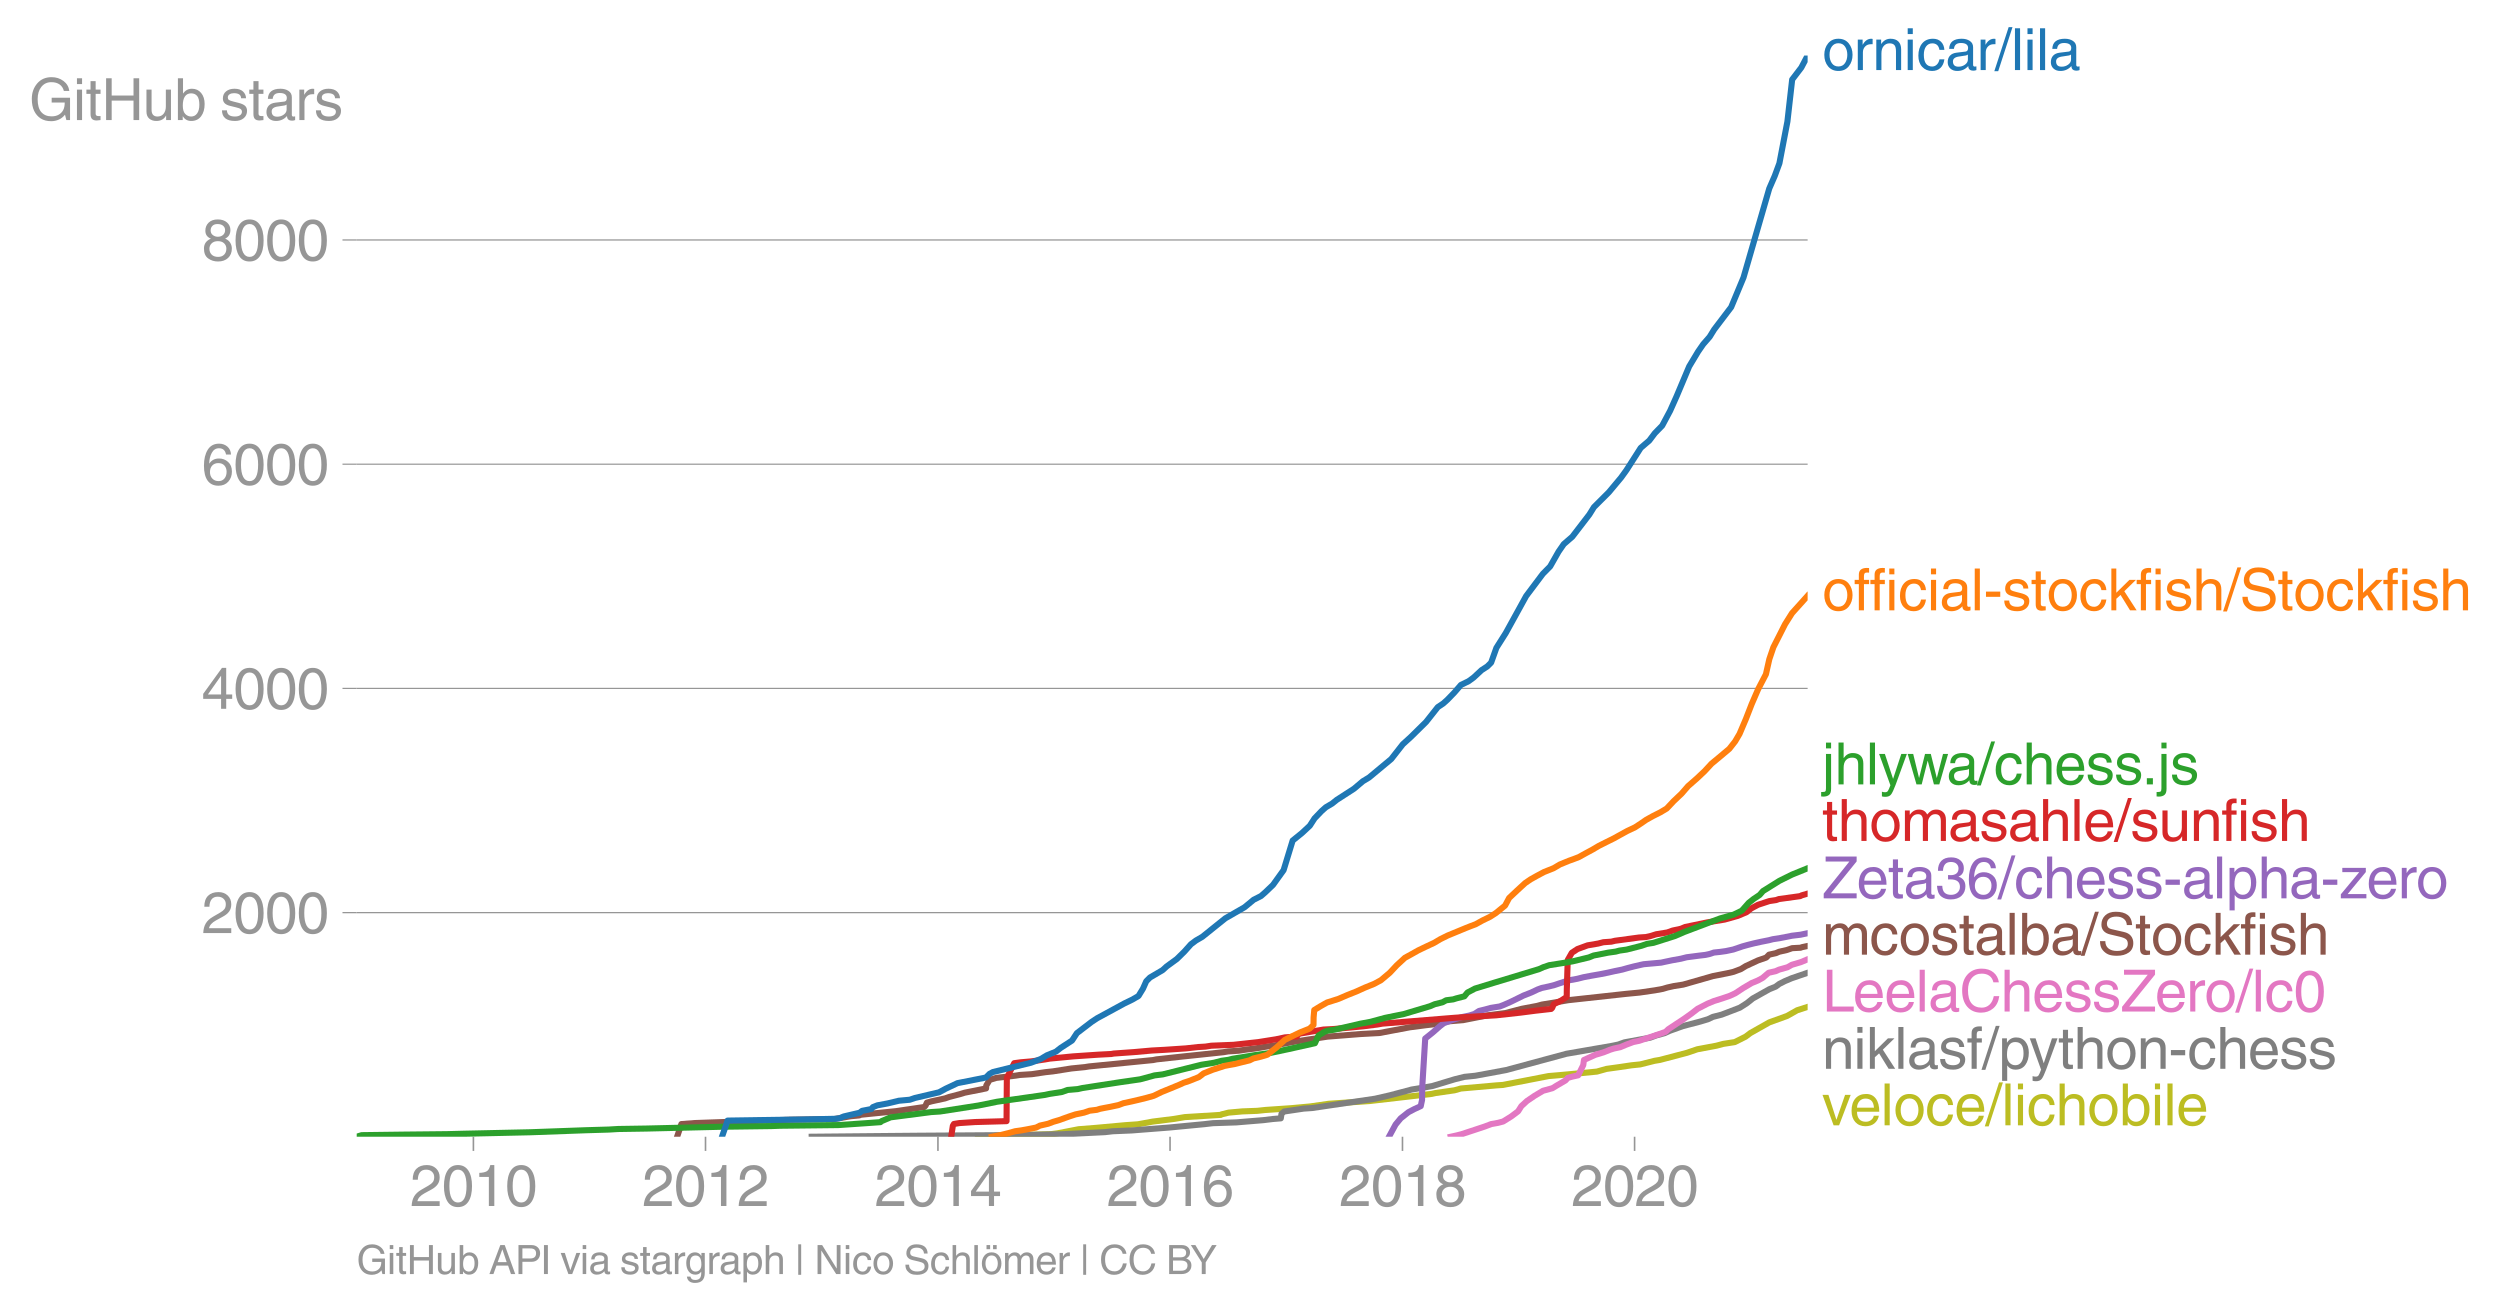 <svg height="430.564" viewBox="0 0 615.329 322.923" width="820.439" xmlns="http://www.w3.org/2000/svg" xmlns:xlink="http://www.w3.org/1999/xlink"><defs><style>*{stroke-linecap:butt;stroke-linejoin:round}</style></defs><g id="figure_1"><path d="M0 322.923h615.329V0H0z" style="fill:none" id="patch_1"/><g id="axes_1"><path d="M87.796 279.786h357.12V13.674H87.796z" style="fill:none" id="patch_2"/><path clip-path="url(#pf411754a48)" d="m240.918 279.786.08-.083 17.675-.552 1.68-.22 5.142-.994 4.216-.331 7.258-.662 3.119-.221 3.625-.662 5.286-.662 2.622-.442 8.864-.552.122-.11 1.795-.442 3.378-.303 3.686-.138 2.057-.22 6.442-.442 4.475-.414 4.641-.663 4.427-.303 2.218-.138 3.295-.22 15.367-1.767.98-.22 4.626-.663 1.568-.441 8.768-.773 1.604-.11 11.234-2.18 2.596-.22 2.428-.222 6.87-.662 2.357-.662 3.185-.442 2.966-.441 2.149-.22 3.508-.884 1.328-.22 6.71-1.767 2.507-.855 4.718-.883 1.654-.442 2.838-.441 2.652-1.325 1.167-.883 4.684-2.648 4.362-1.573 2.497-1.408 2.571-.827h0" style="fill:none;stroke:#bcbd22;stroke-linecap:square;stroke-width:1.5" id="line2d_1"/><g id="matplotlib.axis_1"><g id="xtick_1"><g id="line2d_2"><defs><path d="M0 0v3.5" id="mce64e7e3ec" style="stroke:#969696;stroke-width:.4"/></defs><use style="fill:#969696;stroke:#969696;stroke-width:.4" x="116.519" xlink:href="#mce64e7e3ec" y="279.786"/></g><g style="fill:#969696" transform="matrix(.14 0 0 -.14 100.949 296.835)" id="text_1"><defs><path d="M281 2888q0 793 409 1202 410 410 1148 410 618 0 1012-375t394-969q0-462-227-780-226-317-667-557l-775-425q-684-375-775-863h2444V0H166q25 634 275 1056t781 728l806 469q322 185 469 383t147 545q0 344-241 578-240 235-650 235-453 0-678-299-225-298-231-807H281z" id="HelveticaWorld-Regular-32" transform="scale(.016)"/><path d="M2719 2188q0 903-239 1354-239 452-702 452-453 0-697-452-243-451-243-1354 0-875 240-1340 241-464 700-464 463 0 702 448 239 449 239 1356zm603 0q0-1107-400-1709-400-601-1144-601-772 0-1156 623-384 624-384 1687 0 1090 393 1701 394 611 1147 611 744 0 1144-608t400-1704z" id="HelveticaWorld-Regular-30" transform="scale(.016)"/><path d="M2297 0h-600v3194H647v447q550 18 818 176 269 158 391 683h441V0z" id="HelveticaWorld-Regular-31" transform="scale(.016)"/></defs><use xlink:href="#HelveticaWorld-Regular-32"/><use x="55.615" xlink:href="#HelveticaWorld-Regular-30"/><use x="111.23" xlink:href="#HelveticaWorld-Regular-31"/><use x="166.846" xlink:href="#HelveticaWorld-Regular-30"/></g></g><g id="xtick_2"><use style="fill:#969696;stroke:#969696;stroke-width:.4" x="173.649" xlink:href="#mce64e7e3ec" y="279.786" id="line2d_3"/><g style="fill:#969696" transform="matrix(.14 0 0 -.14 158.078 296.835)" id="text_2"><use xlink:href="#HelveticaWorld-Regular-32"/><use x="55.615" xlink:href="#HelveticaWorld-Regular-30"/><use x="111.23" xlink:href="#HelveticaWorld-Regular-31"/><use x="166.846" xlink:href="#HelveticaWorld-Regular-32"/></g></g><g id="xtick_3"><use style="fill:#969696;stroke:#969696;stroke-width:.4" x="230.856" xlink:href="#mce64e7e3ec" y="279.786" id="line2d_4"/><g style="fill:#969696" transform="matrix(.14 0 0 -.14 215.286 296.835)" id="text_3"><defs><path d="M678 1581h1447v2041h-12L678 1581zm2010-487V0h-563v1094H159v550l2063 2856h466V1581h659v-487h-659z" id="HelveticaWorld-Regular-34" transform="scale(.016)"/></defs><use xlink:href="#HelveticaWorld-Regular-32"/><use x="55.615" xlink:href="#HelveticaWorld-Regular-30"/><use x="111.23" xlink:href="#HelveticaWorld-Regular-31"/><use x="166.846" xlink:href="#HelveticaWorld-Regular-34"/></g></g><g id="xtick_4"><use style="fill:#969696;stroke:#969696;stroke-width:.4" x="287.986" xlink:href="#mce64e7e3ec" y="279.786" id="line2d_5"/><g style="fill:#969696" transform="matrix(.14 0 0 -.14 272.415 296.835)" id="text_4"><defs><path d="M903 1381q0-440 262-719 263-278 685-278 403 0 642 284 239 285 239 748 0 403-236 675t-670 272q-422 0-672-266t-250-716zm1766 1922q-63 344-255 517-192 174-520 174-519 0-791-507-272-506-278-1159l13-12q359 553 1068 553 566 0 988-375t422-1053q0-672-400-1118-400-445-1078-445-782 0-1188 556-406 557-406 1660 0 1062 415 1734 416 672 1247 672 538 0 910-321 372-320 403-876h-550z" id="HelveticaWorld-Regular-36" transform="scale(.016)"/></defs><use xlink:href="#HelveticaWorld-Regular-32"/><use x="55.615" xlink:href="#HelveticaWorld-Regular-30"/><use x="111.23" xlink:href="#HelveticaWorld-Regular-31"/><use x="166.846" xlink:href="#HelveticaWorld-Regular-36"/></g></g><g id="xtick_5"><use style="fill:#969696;stroke:#969696;stroke-width:.4" x="345.194" xlink:href="#mce64e7e3ec" y="279.786" id="line2d_6"/><g style="fill:#969696" transform="matrix(.14 0 0 -.14 329.623 296.835)" id="text_5"><defs><path d="M1766 2597q347 0 573 198 227 199 227 527 0 294-218 483-217 189-620 189-359 0-555-199-195-198-195-504 0-328 244-511t544-183zm6-484q-434 0-681-241t-247-591q0-403 250-650t712-247q410 0 655 247t245 657q0 350-245 587-245 238-689 238zm1378 1228q0-678-578-947 397-178 567-471 170-292 170-623 0-641-413-1032-412-390-1112-390-612 0-1076 336T244 1306q0 763 762 1082-609 243-609 875 0 531 361 884t1001 353q641 0 1016-333t375-826z" id="HelveticaWorld-Regular-38" transform="scale(.016)"/></defs><use xlink:href="#HelveticaWorld-Regular-32"/><use x="55.615" xlink:href="#HelveticaWorld-Regular-30"/><use x="111.23" xlink:href="#HelveticaWorld-Regular-31"/><use x="166.846" xlink:href="#HelveticaWorld-Regular-38"/></g></g><g id="xtick_6"><use style="fill:#969696;stroke:#969696;stroke-width:.4" x="402.323" xlink:href="#mce64e7e3ec" y="279.786" id="line2d_7"/><g style="fill:#969696" transform="matrix(.14 0 0 -.14 386.752 296.835)" id="text_6"><use xlink:href="#HelveticaWorld-Regular-32"/><use x="55.615" xlink:href="#HelveticaWorld-Regular-30"/><use x="111.23" xlink:href="#HelveticaWorld-Regular-32"/><use x="166.846" xlink:href="#HelveticaWorld-Regular-30"/></g></g></g><g id="matplotlib.axis_2"><g id="ytick_1"><path clip-path="url(#pf411754a48)" d="M87.796 224.626h357.12" style="fill:none;stroke:#969696;stroke-linecap:square;stroke-width:.3" id="line2d_8"/><g id="line2d_9"><defs><path d="M0 0h-3.5" id="mb20c1630e5" style="stroke:#969696;stroke-width:.3"/></defs><use style="fill:#969696;stroke:#969696;stroke-width:.3" x="87.796" xlink:href="#mb20c1630e5" y="224.626"/></g><g style="fill:#969696" transform="matrix(.14 0 0 -.14 49.655 229.651)" id="text_7"><use xlink:href="#HelveticaWorld-Regular-32"/><use x="55.615" xlink:href="#HelveticaWorld-Regular-30"/><use x="111.23" xlink:href="#HelveticaWorld-Regular-30"/><use x="166.846" xlink:href="#HelveticaWorld-Regular-30"/></g></g><g id="ytick_2"><path clip-path="url(#pf411754a48)" d="M87.796 169.44h357.12" style="fill:none;stroke:#969696;stroke-linecap:square;stroke-width:.3" id="line2d_10"/><use style="fill:#969696;stroke:#969696;stroke-width:.3" x="87.796" xlink:href="#mb20c1630e5" y="169.439" id="line2d_11"/><g style="fill:#969696" transform="matrix(.14 0 0 -.14 49.655 174.464)" id="text_8"><use xlink:href="#HelveticaWorld-Regular-34"/><use x="55.615" xlink:href="#HelveticaWorld-Regular-30"/><use x="111.23" xlink:href="#HelveticaWorld-Regular-30"/><use x="166.846" xlink:href="#HelveticaWorld-Regular-30"/></g></g><g id="ytick_3"><path clip-path="url(#pf411754a48)" d="M87.796 114.252h357.12" style="fill:none;stroke:#969696;stroke-linecap:square;stroke-width:.3" id="line2d_12"/><use style="fill:#969696;stroke:#969696;stroke-width:.3" x="87.796" xlink:href="#mb20c1630e5" y="114.252" id="line2d_13"/><g style="fill:#969696" transform="matrix(.14 0 0 -.14 49.655 119.277)" id="text_9"><use xlink:href="#HelveticaWorld-Regular-36"/><use x="55.615" xlink:href="#HelveticaWorld-Regular-30"/><use x="111.23" xlink:href="#HelveticaWorld-Regular-30"/><use x="166.846" xlink:href="#HelveticaWorld-Regular-30"/></g></g><g id="ytick_4"><path clip-path="url(#pf411754a48)" d="M87.796 59.065h357.12" style="fill:none;stroke:#969696;stroke-linecap:square;stroke-width:.3" id="line2d_14"/><use style="fill:#969696;stroke:#969696;stroke-width:.3" x="87.796" xlink:href="#mb20c1630e5" y="59.065" id="line2d_15"/><g style="fill:#969696" transform="matrix(.14 0 0 -.14 49.655 64.09)" id="text_10"><use xlink:href="#HelveticaWorld-Regular-38"/><use x="55.615" xlink:href="#HelveticaWorld-Regular-30"/><use x="111.23" xlink:href="#HelveticaWorld-Regular-30"/><use x="166.846" xlink:href="#HelveticaWorld-Regular-30"/></g></g><g style="fill:#969696" transform="matrix(.14 0 0 -.14 7.2 29.556)" id="text_11"><defs><path d="M2463 2456h2018V0h-403l-150 594q-294-375-691-546-396-170-824-170-691 0-1155 301-464 302-721 833-256 532-256 1326 0 990 589 1684t1586 694q744 0 1300-416 557-416 647-1100h-600q-109 453-462 709-353 257-916 257-678 0-1091-511-412-511-412-1352 0-978 409-1436 410-458 1119-458 463 0 783 183t492 497q172 314 172 836H2463v531z" id="HelveticaWorld-Regular-47" transform="scale(.016)"/><path d="M422 3956v638h562v-638H422zM984 0H422v3347h562V0z" id="HelveticaWorld-Regular-69" transform="scale(.016)"/><path d="M1100 2881V703q0-128 70-195 71-67 252-67h216V0q-307-44-422-44-353 0-516 169-162 169-162 547v2209H84v466h454v934h562v-934h538v-466h-538z" id="HelveticaWorld-Regular-74" transform="scale(.016)"/><path d="M4153 0h-622v2144H1131V0H519v4594h612V2694h2400v1900h622V0z" id="HelveticaWorld-Regular-48" transform="scale(.016)"/><path d="M391 3347h562V1125q0-369 167-552 168-182 480-182 434 0 678 307 244 308 244 805v1844h562V0h-531v488l-12 12Q2222-97 1478-97q-481 0-784 262-303 263-303 776v2406z" id="HelveticaWorld-Regular-75" transform="scale(.016)"/><path d="M2778 1684q0 672-238 963-237 291-677 291-447-7-676-349-228-342-228-989 0-659 275-934t641-275q416 0 659 342 244 342 244 951zM422 0v4594h562V2925h13q359 519 969 519 625 0 1009-464t384-1208q0-838-388-1354Q2584-97 1888-97q-613 0-922 513h-13V0H422z" id="HelveticaWorld-Regular-62" transform="scale(.016)"/><path d="M2309 2394q-12 300-214 431-201 131-579 131-275 0-471-122-195-121-195-350 0-181 115-267 116-86 501-183l556-140q506-128 723-327 218-198 218-554 0-494-361-802T1638-97Q934-97 573 195q-360 293-367 880h544q13-347 230-516 217-168 651-168 353 0 561 140 208 141 208 391 0 178-135 284-134 107-531 197l-653 160q-397 100-586 298t-189 514q0 494 353 781 354 288 922 288 607 0 930-296 323-295 342-754h-544z" id="HelveticaWorld-Regular-73" transform="scale(.016)"/><path d="M2456 1709q-62-65-245-106-183-40-683-106-369-44-542-182-173-137-173-362 0-275 146-428 147-153 469-153 403 0 715 229 313 230 313 558v550zM397 2328q19 566 367 841 349 275 1014 275 531 0 890-241 360-240 360-694V581q0-197 178-197 72 0 185 25V0q-153-63-319-63-288 0-429 123-140 124-146 387Q2016-97 1288-97q-475 0-763 269-287 269-287 700 0 441 250 712 250 272 728 329l993 121q269 41 269 397 0 263-195 403-195 141-592 141-353 0-543-156-189-156-226-491H397z" id="HelveticaWorld-Regular-61" transform="scale(.016)"/><path d="M984 0H422v3347h531v-556h13q365 653 940 653 91 0 147-19v-584h-209q-378 0-619-257-241-256-241-637V0z" id="HelveticaWorld-Regular-72" transform="scale(.016)"/></defs><use xlink:href="#HelveticaWorld-Regular-47"/><use x="77.1" xlink:href="#HelveticaWorld-Regular-69"/><use x="99.121" xlink:href="#HelveticaWorld-Regular-74"/><use x="126.807" xlink:href="#HelveticaWorld-Regular-48"/><use x="199.805" xlink:href="#HelveticaWorld-Regular-75"/><use x="254.59" xlink:href="#HelveticaWorld-Regular-62"/><use x="311.084" xlink:href="#HelveticaWorld-Regular-20"/><use x="335.498" xlink:href="#HelveticaWorld-Regular-73"/><use x="385.498" xlink:href="#HelveticaWorld-Regular-74"/><use x="413.184" xlink:href="#HelveticaWorld-Regular-61"/><use x="468.115" xlink:href="#HelveticaWorld-Regular-72"/><use x="500.684" xlink:href="#HelveticaWorld-Regular-73"/></g></g><path clip-path="url(#pf411754a48)" d="m199.78 279.786 17.563-.166 8.91-.082 24.37-.166 10.563-.193 2.945-.138 7.847-.386 1.924-.221 4.593-.193 9.257-.718 8.647-.828 2.17-.248 5.745-.193 6.654-.552 2.273-.276 2.003-.165.177-1.132.644-.552 4.812-.717 2.068-.138 15.482-2.29 3.731-.856 5.292-1.407 3.351-.552 1.723-.303 5.578-1.684 2.332-.579 2.691-.276 3.011-.552 4.6-.855 14.806-4.001 11.287-1.96 1.466-.303 1.543-.552 4.691-.855 1.599-.276 1.552-.58 2.037-.552 1.27-.579 3.233-1.159 4.322-1.131 1.827-.552 1.22-.58 2.156-.551 4.472-1.711 1.771-1.132 1.415-1.13 4.087-2.291 1.557-.635.89-.662 1.366-.69 1.691-.717 3.794-1.297h0" style="fill:none;stroke:#7f7f7f;stroke-linecap:square;stroke-width:1.5" id="line2d_16"/><path clip-path="url(#pf411754a48)" d="m357.075 279.786 1.38-.304 1.211-.303 1.933-.635 1.921-.634 1.915-.635 1.594-.607 1.691-.304 1.247-.33 2.037-1.27 1.649-1.242.8-1.27 1.38-1.268 1.87-1.27 2.083-1.241 2.317-.635 1.027-.635 2.178-1.269.572-.635 1.064-.303 1.492-.331 1.251-2.511.176-1.27 1.397-.634 1.413-.635 2.008-.607 1.593-.635.961-.303 1.56-.331 1.509-.635 1.694-.635 1.463-.303.972-.331 1.892-.635 1.92-.635 1.711-.607.661-.634 1.911-1.27 1.925-1.269 1.788-1.27 1.608-1.24 1.235-.636 1.234-.634 1.54-.635 2.026-.635 1.847-.634 1.374-.635 1.881-1.242 2.142-1.269 1.535-.634 1.166-.635 1.486-1.27 1.708-.386.865-.386 2.06-.58 1.075-.607 2.231-.662 1.641-.69" style="fill:none;stroke:#e377c2;stroke-linecap:square;stroke-width:1.5" id="line2d_17"/><g style="fill:#1f77b4" transform="matrix(.14 0 0 -.14 448.487 17.25)" id="text_12"><defs><path d="M813 1678q0-559 253-920t718-361q482 0 732 378t250 903q0 531-250 901-250 371-732 371-446 0-709-349-262-348-262-923zm-575 0q0 747 415 1256 416 510 1131 510 732 0 1144-516 413-515 413-1250 0-737-410-1256Q2522-97 1784-97q-709 0-1128 503-418 503-418 1272z" id="HelveticaWorld-Regular-6f" transform="scale(.016)"/><path d="M3150 0h-566v2059q0 475-166 677-165 202-549 202-378 0-632-288-253-287-253-825V0H422v3347h531v-472h13q397 569 1012 569 569 0 870-302 302-301 302-864V0z" id="HelveticaWorld-Regular-6e" transform="scale(.016)"/><path d="M2534 2222q-121 716-793 716-416 0-669-333t-253-927q0-647 234-967 235-320 681-320 300 0 519 220t281 573h544q-84-621-439-951T1722-97q-659 0-1081 451-422 452-422 1227 0 850 422 1356 422 507 1184 507 556 0 886-333t367-889h-544z" id="HelveticaWorld-Regular-63" transform="scale(.016)"/><path d="M319-122h-428l1575 4838h422L319-122z" id="HelveticaWorld-Regular-2f" transform="scale(.016)"/><path d="M984 0H422v4594h562V0z" id="HelveticaWorld-Regular-6c" transform="scale(.016)"/></defs><use xlink:href="#HelveticaWorld-Regular-6f"/><use x="55.908" xlink:href="#HelveticaWorld-Regular-72"/><use x="88.477" xlink:href="#HelveticaWorld-Regular-6e"/><use x="143.652" xlink:href="#HelveticaWorld-Regular-69"/><use x="165.674" xlink:href="#HelveticaWorld-Regular-63"/><use x="216.943" xlink:href="#HelveticaWorld-Regular-61"/><use x="271.875" xlink:href="#HelveticaWorld-Regular-72"/><use x="304.443" xlink:href="#HelveticaWorld-Regular-2f"/><use x="332.227" xlink:href="#HelveticaWorld-Regular-6c"/><use x="354.248" xlink:href="#HelveticaWorld-Regular-69"/><use x="376.27" xlink:href="#HelveticaWorld-Regular-6c"/><use x="398.291" xlink:href="#HelveticaWorld-Regular-61"/></g><g style="fill:#ff7f0e" transform="matrix(.14 0 0 -.14 448.487 150.223)" id="text_13"><defs><path d="M1100 2881V0H538v2881H78v466h460v575q0 378 229 557 230 180 642 180 141 0 254-12v-506q-100 12-229 12-187 0-261-92-73-92-73-298v-416h563v-466h-563z" id="HelveticaWorld-Regular-66" transform="scale(.016)"/><path d="M1850 1484H281v575h1569v-575z" id="HelveticaWorld-Regular-2d" transform="scale(.016)"/><path d="M3200 0h-722L1434 1691l-468-422V0H422v4594h544V1931l1440 1416h716L1844 2100 3200 0z" id="HelveticaWorld-Regular-6b" transform="scale(.016)"/><path d="M3150 0h-566v2188q0 403-156 576-156 174-509 174-435 0-685-282-250-281-250-831V0H422v4594h562V2900h13q384 544 981 544 550 0 861-288 311-287 311-878V0z" id="HelveticaWorld-Regular-68" transform="scale(.016)"/><path d="M3225 3250q-19 438-327 686-307 248-810 248-507 0-779-208-271-207-271-598 0-209 118-359 119-150 425-222l1313-300q531-116 787-440 257-323 257-788 0-681-500-1036T2138-122q-610 0-962 156-351 157-623 497-272 341-272 953h582q0-512 340-794 341-281 928-281 569 0 886 202t317 573q0 338-189 505t-739 295l-990 232q-494 112-738 392t-244 689q0 619 417 1019 418 400 1165 400 843 0 1301-352 458-351 492-1114h-584z" id="HelveticaWorld-Regular-53" transform="scale(.016)"/></defs><use xlink:href="#HelveticaWorld-Regular-6f"/><use x="55.908" xlink:href="#HelveticaWorld-Regular-66"/><use x="83.594" xlink:href="#HelveticaWorld-Regular-66"/><use x="111.279" xlink:href="#HelveticaWorld-Regular-69"/><use x="133.301" xlink:href="#HelveticaWorld-Regular-63"/><use x="184.57" xlink:href="#HelveticaWorld-Regular-69"/><use x="206.592" xlink:href="#HelveticaWorld-Regular-61"/><use x="261.523" xlink:href="#HelveticaWorld-Regular-6c"/><use x="283.545" xlink:href="#HelveticaWorld-Regular-2d"/><use x="316.846" xlink:href="#HelveticaWorld-Regular-73"/><use x="366.846" xlink:href="#HelveticaWorld-Regular-74"/><use x="394.531" xlink:href="#HelveticaWorld-Regular-6f"/><use x="450.439" xlink:href="#HelveticaWorld-Regular-63"/><use x="501.709" xlink:href="#HelveticaWorld-Regular-6b"/><use x="551.709" xlink:href="#HelveticaWorld-Regular-66"/><use x="579.395" xlink:href="#HelveticaWorld-Regular-69"/><use x="601.416" xlink:href="#HelveticaWorld-Regular-73"/><use x="651.416" xlink:href="#HelveticaWorld-Regular-68"/><use x="706.592" xlink:href="#HelveticaWorld-Regular-2f"/><use x="734.375" xlink:href="#HelveticaWorld-Regular-53"/><use x="800.586" xlink:href="#HelveticaWorld-Regular-74"/><use x="828.271" xlink:href="#HelveticaWorld-Regular-6f"/><use x="884.18" xlink:href="#HelveticaWorld-Regular-63"/><use x="935.449" xlink:href="#HelveticaWorld-Regular-6b"/><use x="985.449" xlink:href="#HelveticaWorld-Regular-66"/><use x="1013.135" xlink:href="#HelveticaWorld-Regular-69"/><use x="1035.156" xlink:href="#HelveticaWorld-Regular-73"/><use x="1085.156" xlink:href="#HelveticaWorld-Regular-68"/></g><g style="fill:#2ca02c" transform="matrix(.14 0 0 -.14 448.487 193.06)" id="text_14"><defs><path d="M984 3956H422v638h562v-638zm0-4450q0-478-227-664-226-186-629-186-115 0-237 19v487H38q237 0 310 71 74 70 74 339v3775h562V-494z" id="HelveticaWorld-Regular-6a" transform="scale(.016)"/><path d="M2497 3347h612L1913 63q-32-88-63-166-272-725-469-995-197-271-637-271-231 0-378 50v513q159-57 350-57 206 0 301 130 96 130 283 636L56 3347h635l897-2725h12l897 2725z" id="HelveticaWorld-Regular-79" transform="scale(.016)"/><path d="M1638 0h-575L97 3347h606l641-2631h12l647 2631h635l653-2631h12l678 2631h557L3572 0h-591l-678 2591h-12L1638 0z" id="HelveticaWorld-Regular-77" transform="scale(.016)"/><path d="M2719 1941q-44 543-288 770-243 227-647 227-409 0-661-288-251-287-267-709h1863zm537-891q-93-519-509-859-366-288-963-294-703 6-1116 461-412 455-412 1223 0 882 425 1372 425 491 1182 491 678 0 1059-507 381-506 381-1446H856q0-525 244-813 244-287 731-287 344 0 591 207 247 208 272 452h562z" id="HelveticaWorld-Regular-65" transform="scale(.016)"/><path d="M1222 0H556v678h666V0z" id="HelveticaWorld-Regular-2e" transform="scale(.016)"/></defs><use xlink:href="#HelveticaWorld-Regular-6a"/><use x="22.021" xlink:href="#HelveticaWorld-Regular-68"/><use x="77.197" xlink:href="#HelveticaWorld-Regular-6c"/><use x="99.219" xlink:href="#HelveticaWorld-Regular-79"/><use x="148.828" xlink:href="#HelveticaWorld-Regular-77"/><use x="218.865" xlink:href="#HelveticaWorld-Regular-61"/><use x="273.797" xlink:href="#HelveticaWorld-Regular-2f"/><use x="301.58" xlink:href="#HelveticaWorld-Regular-63"/><use x="352.85" xlink:href="#HelveticaWorld-Regular-68"/><use x="408.025" xlink:href="#HelveticaWorld-Regular-65"/><use x="463.445" xlink:href="#HelveticaWorld-Regular-73"/><use x="513.445" xlink:href="#HelveticaWorld-Regular-73"/><use x="561.945" xlink:href="#HelveticaWorld-Regular-2e"/><use x="589.729" xlink:href="#HelveticaWorld-Regular-6a"/><use x="611.75" xlink:href="#HelveticaWorld-Regular-73"/></g><g style="fill:#d62728" transform="matrix(.14 0 0 -.14 448.487 206.974)" id="text_15"><defs><path d="M422 3347h531v-472h13q378 569 1012 569 628 0 891-544 240 294 465 419t557 125q434 0 735-285 302-284 302-843V0h-562v2163q0 390-147 582-147 193-475 193-331 0-560-269-228-269-228-628V0h-562v2316q0 290-135 456-134 166-390 166-403 0-644-300t-241-813V0H422v3347z" id="HelveticaWorld-Regular-6d" transform="scale(.016)"/></defs><use xlink:href="#HelveticaWorld-Regular-74"/><use x="27.686" xlink:href="#HelveticaWorld-Regular-68"/><use x="82.861" xlink:href="#HelveticaWorld-Regular-6f"/><use x="138.77" xlink:href="#HelveticaWorld-Regular-6d"/><use x="221.777" xlink:href="#HelveticaWorld-Regular-61"/><use x="276.709" xlink:href="#HelveticaWorld-Regular-73"/><use x="326.709" xlink:href="#HelveticaWorld-Regular-61"/><use x="381.641" xlink:href="#HelveticaWorld-Regular-68"/><use x="436.816" xlink:href="#HelveticaWorld-Regular-6c"/><use x="458.838" xlink:href="#HelveticaWorld-Regular-65"/><use x="514.258" xlink:href="#HelveticaWorld-Regular-2f"/><use x="542.041" xlink:href="#HelveticaWorld-Regular-73"/><use x="592.041" xlink:href="#HelveticaWorld-Regular-75"/><use x="646.826" xlink:href="#HelveticaWorld-Regular-6e"/><use x="702.002" xlink:href="#HelveticaWorld-Regular-66"/><use x="729.688" xlink:href="#HelveticaWorld-Regular-69"/><use x="751.709" xlink:href="#HelveticaWorld-Regular-73"/><use x="801.709" xlink:href="#HelveticaWorld-Regular-68"/></g><g style="fill:#9467bd" transform="matrix(.14 0 0 -.14 448.487 221.108)" id="text_16"><defs><path d="M3791 0H172v519l2819 3525H384v550h3407v-538L959 550h2832V0z" id="HelveticaWorld-Regular-5a" transform="scale(.016)"/><path d="M1434 2559q141-12 294-12 397 0 626 183 230 183 230 554 0 300-214 505t-617 205q-447 0-655-263-207-262-220-703H325q0 703 369 1087 369 385 1084 385 635 0 1013-327 378-326 378-857 0-685-578-928v-13q750-256 750-1050 0-634-422-1041-422-406-1197-406-634 0-1044 333-409 333-459 1164h581q13-519 256-755 244-236 703-236 444 0 713 247t269 622q0 410-257 619-256 209-793 209-128 0-257-6v484z" id="HelveticaWorld-Regular-33" transform="scale(.016)"/><path d="M959 1516q0-538 262-832 263-293 654-293 428 0 665 348 238 349 238 945 0 654-228 954t-687 300q-447 0-676-352-228-352-228-1070zM422 3347h531v-472h13q359 569 1000 569 647 0 1020-471 373-470 373-1201 0-819-381-1344T1888-97q-582 0-891 450h-13v-1678H422v4672z" id="HelveticaWorld-Regular-70" transform="scale(.016)"/><path d="M903 469h2060V0H153v441l2025 2440H316v466h2584v-459L903 469z" id="HelveticaWorld-Regular-7a" transform="scale(.016)"/></defs><use xlink:href="#HelveticaWorld-Regular-5a"/><use x="60.359" xlink:href="#HelveticaWorld-Regular-65"/><use x="115.779" xlink:href="#HelveticaWorld-Regular-74"/><use x="143.465" xlink:href="#HelveticaWorld-Regular-61"/><use x="198.396" xlink:href="#HelveticaWorld-Regular-33"/><use x="254.012" xlink:href="#HelveticaWorld-Regular-36"/><use x="309.627" xlink:href="#HelveticaWorld-Regular-2f"/><use x="337.41" xlink:href="#HelveticaWorld-Regular-63"/><use x="388.68" xlink:href="#HelveticaWorld-Regular-68"/><use x="443.855" xlink:href="#HelveticaWorld-Regular-65"/><use x="499.275" xlink:href="#HelveticaWorld-Regular-73"/><use x="549.275" xlink:href="#HelveticaWorld-Regular-73"/><use x="599.275" xlink:href="#HelveticaWorld-Regular-2d"/><use x="632.576" xlink:href="#HelveticaWorld-Regular-61"/><use x="687.508" xlink:href="#HelveticaWorld-Regular-6c"/><use x="709.529" xlink:href="#HelveticaWorld-Regular-70"/><use x="766.023" xlink:href="#HelveticaWorld-Regular-68"/><use x="821.199" xlink:href="#HelveticaWorld-Regular-61"/><use x="876.131" xlink:href="#HelveticaWorld-Regular-2d"/><use x="909.432" xlink:href="#HelveticaWorld-Regular-7a"/><use x="956.9" xlink:href="#HelveticaWorld-Regular-65"/><use x="1012.32" xlink:href="#HelveticaWorld-Regular-72"/><use x="1043.889" xlink:href="#HelveticaWorld-Regular-6f"/></g><g style="fill:#8c564b" transform="matrix(.14 0 0 -.14 448.487 234.974)" id="text_17"><use xlink:href="#HelveticaWorld-Regular-6d"/><use x="83.008" xlink:href="#HelveticaWorld-Regular-63"/><use x="134.277" xlink:href="#HelveticaWorld-Regular-6f"/><use x="190.186" xlink:href="#HelveticaWorld-Regular-73"/><use x="240.186" xlink:href="#HelveticaWorld-Regular-74"/><use x="267.871" xlink:href="#HelveticaWorld-Regular-61"/><use x="322.803" xlink:href="#HelveticaWorld-Regular-6c"/><use x="344.824" xlink:href="#HelveticaWorld-Regular-62"/><use x="401.318" xlink:href="#HelveticaWorld-Regular-61"/><use x="456.25" xlink:href="#HelveticaWorld-Regular-2f"/><use x="484.033" xlink:href="#HelveticaWorld-Regular-53"/><use x="550.244" xlink:href="#HelveticaWorld-Regular-74"/><use x="577.93" xlink:href="#HelveticaWorld-Regular-6f"/><use x="633.838" xlink:href="#HelveticaWorld-Regular-63"/><use x="685.107" xlink:href="#HelveticaWorld-Regular-6b"/><use x="735.107" xlink:href="#HelveticaWorld-Regular-66"/><use x="762.793" xlink:href="#HelveticaWorld-Regular-69"/><use x="784.814" xlink:href="#HelveticaWorld-Regular-73"/><use x="834.814" xlink:href="#HelveticaWorld-Regular-68"/></g><g style="fill:#e377c2" transform="matrix(.14 0 0 -.14 448.487 248.974)" id="text_18"><defs><path d="M1131 550h2338V0H519v4594h612V550z" id="HelveticaWorld-Regular-4c" transform="scale(.016)"/><path d="M3713 3213q-104 468-434 710-329 243-854 243-678 0-1091-493-412-492-412-1329 0-969 390-1443 391-473 1132-473 487 0 838 323 352 324 474 940h603q-121-885-671-1349T2350-122q-941 0-1505 647T281 2322q0 1109 589 1751 589 643 1555 643 800 0 1297-413 497-412 591-1090h-600z" id="HelveticaWorld-Regular-43" transform="scale(.016)"/></defs><use xlink:href="#HelveticaWorld-Regular-4c"/><use x="53.865" xlink:href="#HelveticaWorld-Regular-65"/><use x="109.285" xlink:href="#HelveticaWorld-Regular-65"/><use x="164.705" xlink:href="#HelveticaWorld-Regular-6c"/><use x="186.727" xlink:href="#HelveticaWorld-Regular-61"/><use x="241.658" xlink:href="#HelveticaWorld-Regular-43"/><use x="313.973" xlink:href="#HelveticaWorld-Regular-68"/><use x="369.148" xlink:href="#HelveticaWorld-Regular-65"/><use x="424.568" xlink:href="#HelveticaWorld-Regular-73"/><use x="474.568" xlink:href="#HelveticaWorld-Regular-73"/><use x="524.568" xlink:href="#HelveticaWorld-Regular-5a"/><use x="584.928" xlink:href="#HelveticaWorld-Regular-65"/><use x="640.348" xlink:href="#HelveticaWorld-Regular-72"/><use x="671.916" xlink:href="#HelveticaWorld-Regular-6f"/><use x="727.824" xlink:href="#HelveticaWorld-Regular-2f"/><use x="755.607" xlink:href="#HelveticaWorld-Regular-6c"/><use x="777.629" xlink:href="#HelveticaWorld-Regular-63"/><use x="828.898" xlink:href="#HelveticaWorld-Regular-30"/></g><g style="fill:#7f7f7f" transform="matrix(.14 0 0 -.14 448.487 263.06)" id="text_19"><use xlink:href="#HelveticaWorld-Regular-6e"/><use x="55.176" xlink:href="#HelveticaWorld-Regular-69"/><use x="77.197" xlink:href="#HelveticaWorld-Regular-6b"/><use x="127.197" xlink:href="#HelveticaWorld-Regular-6c"/><use x="149.219" xlink:href="#HelveticaWorld-Regular-61"/><use x="204.15" xlink:href="#HelveticaWorld-Regular-73"/><use x="254.15" xlink:href="#HelveticaWorld-Regular-66"/><use x="281.836" xlink:href="#HelveticaWorld-Regular-2f"/><use x="309.619" xlink:href="#HelveticaWorld-Regular-70"/><use x="364.113" xlink:href="#HelveticaWorld-Regular-79"/><use x="414.723" xlink:href="#HelveticaWorld-Regular-74"/><use x="442.408" xlink:href="#HelveticaWorld-Regular-68"/><use x="497.584" xlink:href="#HelveticaWorld-Regular-6f"/><use x="553.492" xlink:href="#HelveticaWorld-Regular-6e"/><use x="608.668" xlink:href="#HelveticaWorld-Regular-2d"/><use x="641.969" xlink:href="#HelveticaWorld-Regular-63"/><use x="693.238" xlink:href="#HelveticaWorld-Regular-68"/><use x="748.414" xlink:href="#HelveticaWorld-Regular-65"/><use x="803.834" xlink:href="#HelveticaWorld-Regular-73"/><use x="853.834" xlink:href="#HelveticaWorld-Regular-73"/></g><g style="fill:#bcbd22" transform="matrix(.14 0 0 -.14 448.487 276.974)" id="text_20"><defs><path d="M2522 3347h616L1863 0h-604L38 3347h653l872-2725h12l947 2725z" id="HelveticaWorld-Regular-76" transform="scale(.016)"/></defs><use xlink:href="#HelveticaWorld-Regular-76"/><use x="47.609" xlink:href="#HelveticaWorld-Regular-65"/><use x="103.029" xlink:href="#HelveticaWorld-Regular-6c"/><use x="125.051" xlink:href="#HelveticaWorld-Regular-6f"/><use x="180.959" xlink:href="#HelveticaWorld-Regular-63"/><use x="232.229" xlink:href="#HelveticaWorld-Regular-65"/><use x="287.648" xlink:href="#HelveticaWorld-Regular-2f"/><use x="315.432" xlink:href="#HelveticaWorld-Regular-6c"/><use x="337.453" xlink:href="#HelveticaWorld-Regular-69"/><use x="359.475" xlink:href="#HelveticaWorld-Regular-63"/><use x="410.744" xlink:href="#HelveticaWorld-Regular-68"/><use x="465.92" xlink:href="#HelveticaWorld-Regular-6f"/><use x="521.828" xlink:href="#HelveticaWorld-Regular-62"/><use x="578.322" xlink:href="#HelveticaWorld-Regular-69"/><use x="600.344" xlink:href="#HelveticaWorld-Regular-6c"/><use x="622.365" xlink:href="#HelveticaWorld-Regular-65"/></g><g style="fill:#969696" transform="matrix(.097 0 0 -.097 87.796 313.584)" id="text_21"><defs><path d="m2816 1888-678 2021h-13l-737-2021h1428zm-1619-550L716 0H78l1728 4594h703L4172 0h-678l-453 1338H1197z" id="HelveticaWorld-Regular-41" transform="scale(.016)"/><path d="M1141 2472h1234q466 0 700 204 234 205 234 621 0 372-225 569t-684 197H1141V2472zm0-2472H519v4594h2065q616 0 991-358t375-933q0-597-363-980-362-382-1003-382H1141V0z" id="HelveticaWorld-Regular-50" transform="scale(.016)"/><path d="M1141 0H519v4594h622V0z" id="HelveticaWorld-Regular-49" transform="scale(.016)"/><path d="M831 1684q0-615 244-954t659-339q404 0 660 293 256 294 256 832 0 706-224 1064-223 358-679 358-459 0-688-305-228-305-228-949zM3188 191q0-807-388-1203-387-397-1169-397-562 0-895 259T353-409h563q43-244 226-388t530-144q472 0 712 254 241 253 241 821v238h-12Q2297-97 1722-97q-716 0-1094 528T250 1772q0 744 381 1208 382 464 1013 464 634 0 1000-569h12v472h532V191z" id="HelveticaWorld-Regular-67" transform="scale(.016)"/><path d="M603 4716h466V-122H603v4838z" id="HelveticaWorld-Regular-7c" transform="scale(.016)"/><path d="M3559 4594h600V0h-690L1125 3713h-12V0H519v4594h728L3547 884h12v3710z" id="HelveticaWorld-Regular-4e" transform="scale(.016)"/><path d="M813 1678q0-559 253-920t718-361q482 0 732 378t250 903q0 531-250 901-250 371-732 371-446 0-709-349-262-348-262-923zm-575 0q0 747 415 1256 416 510 1131 510 732 0 1144-516 413-515 413-1250 0-737-410-1256Q2522-97 1784-97q-709 0-1128 503-418 503-418 1272zm2351 2266h-575v650h575v-650zm-1038 0H976v650h575v-650z" id="HelveticaWorld-Regular-f6" transform="scale(.016)"/><path d="M519 4594h2015q594 0 947-322t353-834q0-310-155-565-154-254-460-395 428-162 629-431 202-269 202-691 0-593-428-975Q3194 0 2491 0H519v4594zm612-4063h1325q488 0 731 226 244 227 244 612 0 390-272 582-271 193-803 193H1131V531zm0 2119h1128q494 0 724 179 230 180 230 562 0 328-218 500-217 172-729 172H1131V2650z" id="HelveticaWorld-Regular-42" transform="scale(.016)"/><path d="M2388 0h-622v1850L31 4594h725l1319-2206 1316 2206h731L2388 1850V0z" id="HelveticaWorld-Regular-59" transform="scale(.016)"/></defs><use xlink:href="#HelveticaWorld-Regular-47"/><use x="77.1" xlink:href="#HelveticaWorld-Regular-69"/><use x="99.121" xlink:href="#HelveticaWorld-Regular-74"/><use x="126.807" xlink:href="#HelveticaWorld-Regular-48"/><use x="199.805" xlink:href="#HelveticaWorld-Regular-75"/><use x="254.59" xlink:href="#HelveticaWorld-Regular-62"/><use x="311.084" xlink:href="#HelveticaWorld-Regular-20"/><use x="335.498" xlink:href="#HelveticaWorld-Regular-41"/><use x="402.197" xlink:href="#HelveticaWorld-Regular-50"/><use x="466.846" xlink:href="#HelveticaWorld-Regular-49"/><use x="492.627" xlink:href="#HelveticaWorld-Regular-20"/><use x="517.041" xlink:href="#HelveticaWorld-Regular-76"/><use x="566.65" xlink:href="#HelveticaWorld-Regular-69"/><use x="588.672" xlink:href="#HelveticaWorld-Regular-61"/><use x="643.604" xlink:href="#HelveticaWorld-Regular-20"/><use x="668.018" xlink:href="#HelveticaWorld-Regular-73"/><use x="718.018" xlink:href="#HelveticaWorld-Regular-74"/><use x="745.703" xlink:href="#HelveticaWorld-Regular-61"/><use x="800.635" xlink:href="#HelveticaWorld-Regular-72"/><use x="832.203" xlink:href="#HelveticaWorld-Regular-67"/><use x="888.111" xlink:href="#HelveticaWorld-Regular-72"/><use x="919.68" xlink:href="#HelveticaWorld-Regular-61"/><use x="974.611" xlink:href="#HelveticaWorld-Regular-70"/><use x="1031.105" xlink:href="#HelveticaWorld-Regular-68"/><use x="1086.281" xlink:href="#HelveticaWorld-Regular-20"/><use x="1110.695" xlink:href="#HelveticaWorld-Regular-7c"/><use x="1136.672" xlink:href="#HelveticaWorld-Regular-20"/><use x="1161.086" xlink:href="#HelveticaWorld-Regular-4e"/><use x="1234.182" xlink:href="#HelveticaWorld-Regular-69"/><use x="1256.203" xlink:href="#HelveticaWorld-Regular-63"/><use x="1307.473" xlink:href="#HelveticaWorld-Regular-6f"/><use x="1363.381" xlink:href="#HelveticaWorld-Regular-20"/><use x="1387.795" xlink:href="#HelveticaWorld-Regular-53"/><use x="1454.006" xlink:href="#HelveticaWorld-Regular-63"/><use x="1505.275" xlink:href="#HelveticaWorld-Regular-68"/><use x="1560.451" xlink:href="#HelveticaWorld-Regular-6c"/><use x="1582.473" xlink:href="#HelveticaWorld-Regular-f6"/><use x="1638.381" xlink:href="#HelveticaWorld-Regular-6d"/><use x="1721.389" xlink:href="#HelveticaWorld-Regular-65"/><use x="1776.809" xlink:href="#HelveticaWorld-Regular-72"/><use x="1809.377" xlink:href="#HelveticaWorld-Regular-20"/><use x="1833.791" xlink:href="#HelveticaWorld-Regular-7c"/><use x="1859.768" xlink:href="#HelveticaWorld-Regular-20"/><use x="1884.182" xlink:href="#HelveticaWorld-Regular-43"/><use x="1956.496" xlink:href="#HelveticaWorld-Regular-43"/><use x="2028.811" xlink:href="#HelveticaWorld-Regular-20"/><use x="2053.225" xlink:href="#HelveticaWorld-Regular-42"/><use x="2116.037" xlink:href="#HelveticaWorld-Regular-59"/></g><path clip-path="url(#pf411754a48)" d="m166.658 279.786 1.049-3.118 3.285-.249 23.611-.827 10.705-.166 4.121-.69 2.054-.193.377-.165 8.639-.883 6.98-1.021.339-.36.313-.717 1.163-.33 3.316-.718 1.034-.359 2.643-.69 1.169-.358 5.25-1.049.036-.69.826-1.407 1.663-.497 4.749-.552 1.027-.165 2.963-.193 3.377-.497 1.802-.193 4.557-.718 3.303-.33 1.027-.166 15.785-1.573.82-.166 6.547-.717 3.168-.331 6.772-.718 1.148-.193 2.556-.165 2.199-.331 1.676-.194 3.158-.524 1.523-.193 2.605-.497 2.815-.524 7.96-1.214 8.122-.635 4.6-.248 7.503-1.407 4.009-.525 1.72-.193 1.055-.359 2.038-.33 4.316-.36 6.018-1.186 4.375-.552 4.023-1.048 3.798-.718 1.201-.33 6.472-1.077 14.123-1.545 3.41-.331 3.787-.552 1.944-.359 1.111-.331 1.601-.359 2.295-.359 7.33-2.097 3.516-.69 1.549-.358 1.83-.69 1.166-.717 3.037-1.408 2-.69.707-.717 1.629-.359.86-.358 1.922-.442 1.276-.441 2.062-.11.374-.139 1.169-.248h0" style="fill:none;stroke:#8c564b;stroke-linecap:square;stroke-width:1.5" id="line2d_18"/><path clip-path="url(#pf411754a48)" d="m341.872 279.786 1.629-3.008 1.253-1.517 1.915-1.518 1.41-.745 1.609-.745.326-1.518.036-3.035.743-12.086 1.856-1.49 1.726-1.518.957-.745 1.995-.772 1.204-.36 1.271-.385 1.853-.387 1.24-.386 1.148-.745 1.469-.359 1.405-.386 2.212-.359 1.004-.386 1.742-.773 1.521-.745 1.562-.772 1.898-.745 1.639-.773.982-.359 1.795-.386 1.395-.359 1.132-.386 2.321-.745 2.12-.386 1.53-.387 1.876-.358 2.223-.387 1.943-.386 1.702-.386 1.763-.359 1.365-.386 1.49-.387 1.66-.386.774-.166 2.171-.193 2.125-.193.875-.193 1.83-.386 2.159-.387 1.418-.358 1.498-.193 1.48-.194 1.636-.193.905-.193 1.185-.386 1.572-.166 1.373-.193 1.817-.386 2.277-.773 1.29-.359 1.524-.386 1.75-.386 1.94-.387.954-.248 1.64-.248 1.553-.304 1.514-.303 2.096-.249 1.308-.276" style="fill:none;stroke:#9467bd;stroke-linecap:square;stroke-width:1.5" id="line2d_19"/><path clip-path="url(#pf411754a48)" d="m234.12 279.786.408-2.704.267-.442 1.358-.22 3.82-.249 7.77-.22.072-10.652 1.815-3.614 1.607-.221 2.567-.22 3.335-.47 1.25-.22 5.827-.553 6.142-.414 3.175-.165.592-.11 5.029-.36 4.33-.386 3.076-.165 5.32-.359 2.985-.33 1.836-.111 1.446-.221 5.465-.22 6.089-.663 4.347-.69 2.204-.469 2.959-.22.086-.221.468-.47 5.982-1.02 2.15-.11 3.842-.332 3.8-.359 3.463-.441 1.26-.221 17.756-1.435 2.441-.165 7.792-.442 6.007-.662 3.635-.47 3.895-.44.253-.25.379-.91 1.805-.883 1.396-.91.02-1.821.224-7.257 1.014-1.794 1.383-.91 2.49-.911 2.59-.442 1.3-.33 1.963-.139.906-.22 5.904-.8 1.697-.111 1.009-.22 1.525-.47 2.725-.442 1.32-.469 2.032-.441 1.065-.442 5.447-1.13 4.247-.69 3.25-.911 2.157-.91 1.114-.912 1.714-.91 2.773-.91 1.662-.249.706-.248 5.212-.718.384-.193 1.413-.414h0" style="fill:none;stroke:#d62728;stroke-linecap:square;stroke-width:1.5" id="line2d_20"/><path clip-path="url(#pf411754a48)" d="m87.796 279.786 1.23-.386 10.5-.138 10.545-.11 4.24-.111 6.34-.138 3.692-.083 6.217-.138 13.658-.497 5.617-.165 2.318-.138 6.919-.11 18.462-.442 12.217-.165 2.26-.083 14.322-.166 6.884-.469 3.48-.248.288-.249 2.21-.938 9.98-1.297 2.193-.138 9.407-1.462 4.633-.938 11.775-1.683 1.152-.249 3.037-.469 1.382-.497 2.525-.22 1.096-.249 3.026-.469 6.26-.966 4.96-.717 3.551-.966 2.018-.248 9.526-2.373 3.106-.497 1.783-.469 1.778-.248.955-.249 4.215-.69 1.525-.248 3.43-.469 4.575-.966 6.565-1.462.872-1.904 1.587-.966.684-.22 1.709-.249 6.317-1.462 2.537-.47 3.545-.965 4.702-.966 6.373-1.904 1.174-.497 1.886-.469.918-.496 1.726-.221.785-.249 1.96-.496.77-.938 1.83-.966 4.683-1.435 11.114-3.366 1.04-.47 1.463-.496 2.986-.47 2.734-.468 4.026-.966 1.162-.47 3.635-.717 1.809-.248.93-.248 1.75-.249 3.664-.938 1.365-.469 1.565-.248 5.313-1.684 2.22-.965 2.475-.938 6.42-2.429 3.339-.938 1.992-.966 1.705-1.931 1.22-.966 1.455-.966.844-.966 4.026-2.51 3.12-1.546 3.732-1.517h0" style="fill:none;stroke:#2ca02c;stroke-linecap:square;stroke-width:1.5" id="line2d_21"/><path clip-path="url(#pf411754a48)" d="m244.114 279.786 2.293-.442 1.884-.469 1.563-.441 1.573-.22 1.386-.25 2.213-.44.912-.47 2.055-.469 1.24-.469 1.503-.442 1.29-.469 1.244-.441 1.435-.47 2.11-.44 1.365-.47 1.784-.22.795-.249 1.103-.22 1.333-.249 2.073-.441 1.254-.47 2.04-.441 2.004-.47 1.755-.44 1.66-.47 1.942-.938 2.245-.91 2.199-.911.951-.442 1.42-.469 2.34-.938 1.183-.91 2.273-.911 1.39-.442 1.417-.469 1.12-.22 1.411-.249 1.87-.469 1.81-.441.938-.47 1.854-.44 1.573-.47 2.34-1.849 1.984-1.82 1.852-.911 1.952-.939 2.292-.91.954-.91.027-1.85.159-1.82 1.489-.911 1.653-.939 1.414-.441 1.456-.47 2.107-.91 2.286-.91 2.075-.938 2.246-.911 1.69-.91 2.19-1.85 1.702-1.82 2.01-1.85 1.661-.91 1.612-.91 1.896-.911 2.01-.938 1.531-.91 1.843-.911 2.212-.911 2.273-.938 1.112-.442 1.257-.469 1.641-.91 1.873-.911 1.466-.938 2.27-1.849.983-1.849 1.93-1.82 2.012-1.85 1.325-.91 1.627-.91 1.705-.911 1.185-.47 1.168-.469 1.541-.91 2.209-.91 1.233-.442 1.222-.47 1.692-.938 1.685-.91 1.542-.91 1.81-.911 1.894-.938 1.642-.911 1.659-.91 1.921-.911 1.437-.938 1.321-.911 1.635-.91 1.812-.911 1.574-.938 1.714-1.822 1.95-1.848 1.608-1.85 2.116-1.848 1.933-1.821 1.711-1.849 2.19-1.82 2.2-1.85 1.428-1.82 1.086-1.85 1.56-3.67 1.429-3.67 1.588-3.67 1.911-3.67.835-3.697 1.003-2.952 1.5-2.953 1.367-2.704 1.724-2.732 1.913-2.125 1.926-2.152" style="fill:none;stroke:#ff7f0e;stroke-linecap:square;stroke-width:1.5" id="line2d_22"/><path clip-path="url(#pf411754a48)" d="m177.704 279.786 1.381-3.974 18.504-.275 8.051-.166 1.005-.138 1.039-.442 3.894-.91.612-.47 2.285-.44.365-.47 1.105-.441 2.524-.47 2.765-.662 2.7-.248 1.28-.441 5.895-1.38 1.692-.91 2.864-1.353 6.984-1.38.912-.91.832-.442 9.354-2.29 2.39-.91 1.525-.911 2.226-.91 1.171-.911 2.802-1.821 1.195-1.822 3.572-2.731 1.415-.938 6.702-3.643 1.881-.91 1.586-.911 1.113-1.821.807-1.821.908-.91 3.104-1.822 1.002-.91 2.503-1.822 1.853-1.821 1.633-1.821 1.215-.91 1.567-.911 5.67-4.553 4.742-2.732 2.243-1.849 1.8-.91 1.045-.911 1.906-1.821 2.615-3.643 2.23-7.284 2.257-1.821 1.96-1.822 1.18-1.82 1.745-1.822 1.033-.91 1.544-.911 1.135-.91 4.234-2.732 2.195-1.85 1.507-.91 5.473-4.553 2.852-3.642 2-1.821 3.724-3.67 2.88-3.642 1.354-.911 1.014-.91 1.756-1.822 1.57-1.821 1.88-.91 1.248-.911 1.958-1.821 1.407-.911.945-.938 1.3-3.642 2.307-3.643 5.017-9.106 4.106-5.463 1.799-1.821 2.072-3.643 1.281-1.848 2.1-1.822 4.197-5.463 1.13-1.821 3.648-3.643 3.044-3.642 1.312-1.821 3.497-5.464 2.12-1.82 1.38-1.822 1.8-1.849 1.946-3.642 1.626-3.643 3.07-7.284 2.187-3.643 1.26-1.82 1.586-1.822 1.126-1.821 4.174-5.491 3.034-7.285 6.34-21.91 1.346-3.09 1.15-3.118L439.94 29.9l1.17-10.32 2.253-2.953 1.554-2.952h0" style="fill:none;stroke:#1f77b4;stroke-linecap:square;stroke-width:1.5" id="line2d_23"/></g></g><defs><clipPath id="pf411754a48"><path d="M87.796 13.674h357.12v266.112H87.796z"/></clipPath></defs></svg>